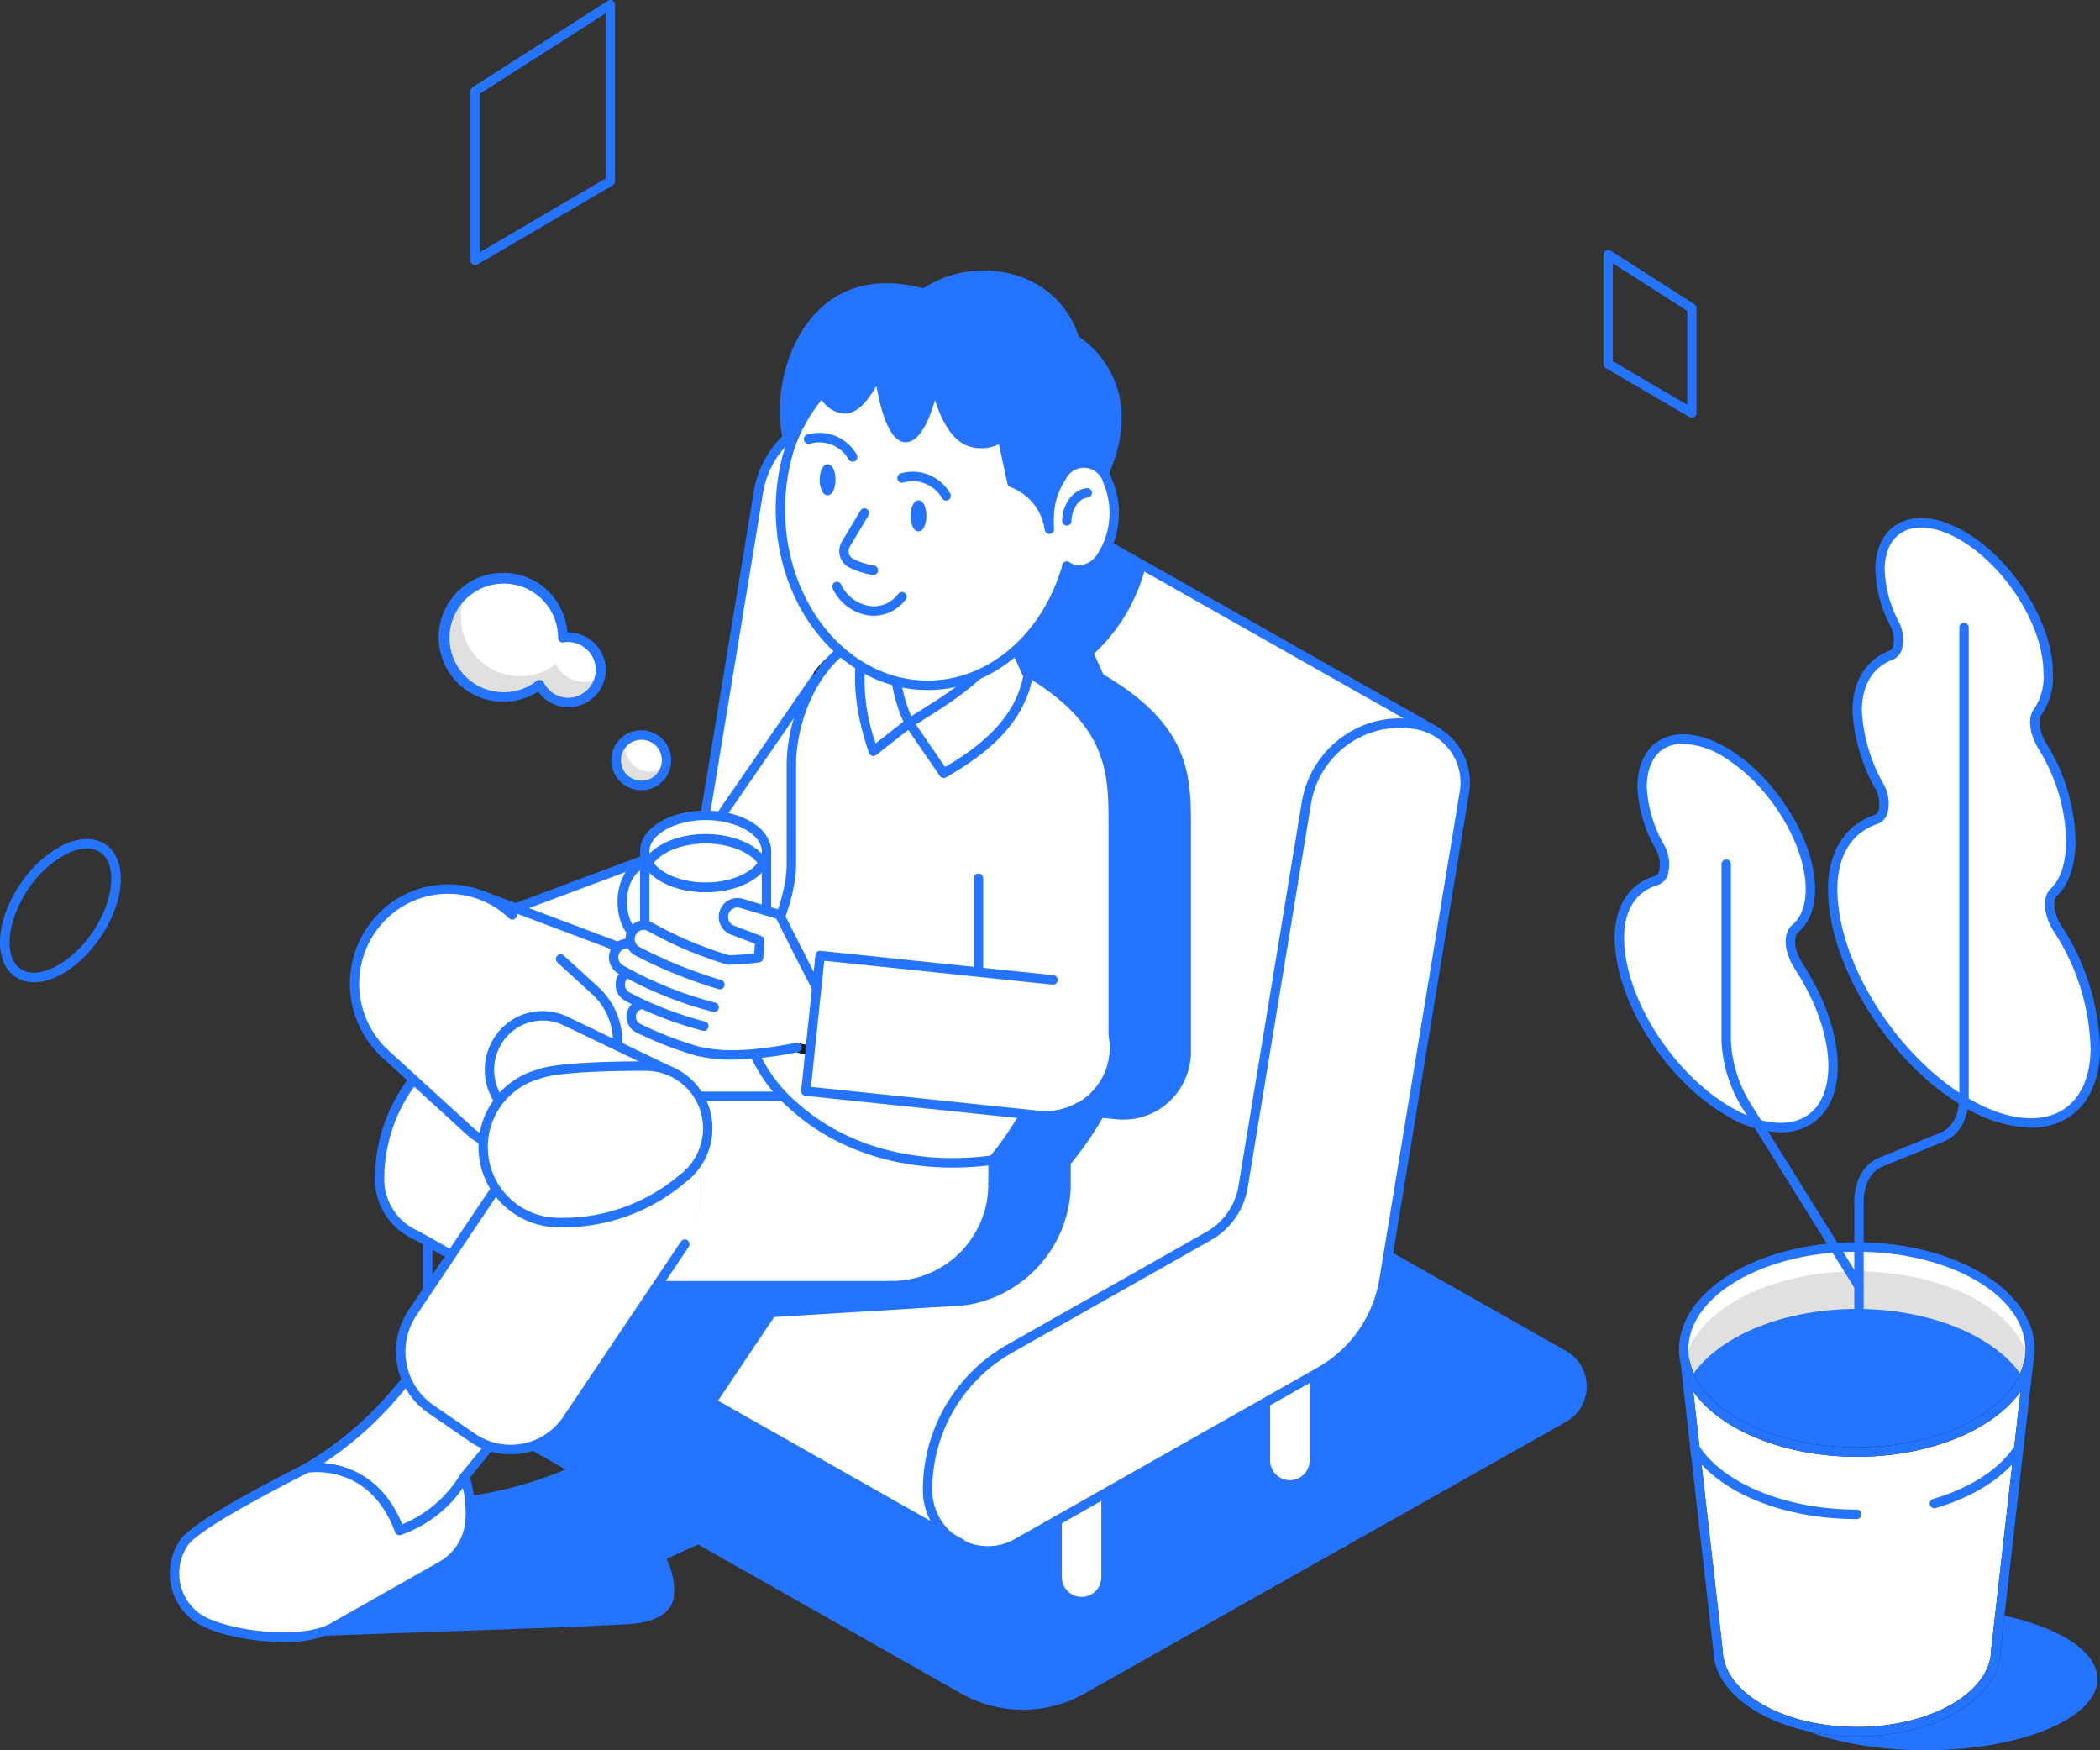<svg id="그룹_20" data-name="그룹 20" xmlns="http://www.w3.org/2000/svg" xmlns:xlink="http://www.w3.org/1999/xlink" width="270" height="225" viewBox="0 0 270 225">
  <rect x="0" y="0" width="270" height="225" fill="#333333" stroke="none"/>
  <defs>
    <clipPath id="clip-path">
      <rect id="사각형_27" data-name="사각형 27" width="270" height="225" fill="none"/>
    </clipPath>
  </defs>
  <g id="그룹_7" data-name="그룹 7" clip-path="url(#clip-path)">
    <path id="패스_41" data-name="패스 41" d="M792.362,687.161c0,5.057-9.919,9.157-22.154,9.157s-22.154-4.1-22.154-9.157S757.973,678,770.208,678s22.154,4.1,22.154,9.157" transform="translate(-522.689 -471.318)" fill="#2474ff"/>
    <path id="패스_42" data-name="패스 42" d="M763.077,539.008c0,7.28-9.969,13.181-22.266,13.181s-22.266-5.9-22.266-13.181,9.969-13.181,22.266-13.181,22.266,5.9,22.266,13.181" transform="translate(-502.07 -365.532)" fill="#fff"/>
    <path id="패스_43" data-name="패스 43" d="M763.077,549.31c0,7.28-9.969,13.181-22.266,13.181s-22.266-5.9-22.266-13.181,9.969-13.181,22.266-13.181,22.266,5.9,22.266,13.181" transform="translate(-502.07 -372.693)" fill="#e0e0e0"/>
    <path id="패스_44" data-name="패스 44" d="M743.623,571.757c9.759,0,18.045-3.719,21.053-8.891-3.008-5.173-11.294-8.891-21.053-8.891s-18.045,3.718-21.053,8.891c3.008,5.173,11.294,8.891,21.053,8.891" transform="translate(-504.883 -385.099)" fill="#2474ff"/>
    <path id="패스_45" data-name="패스 45" d="M739.412,551.409c-12.61,0-22.868-6.186-22.868-13.791s10.259-13.791,22.868-13.791,22.868,6.187,22.868,13.791-10.259,13.791-22.868,13.791m0-26.363c-11.945,0-21.663,5.64-21.663,12.572s9.718,12.572,21.663,12.572,21.663-5.64,21.663-12.572-9.718-12.572-21.663-12.572" transform="translate(-500.672 -364.141)" fill="#2474ff"/>
    <path id="패스_46" data-name="패스 46" d="M742.226,570.977c-9.706,0-18.375-3.694-21.572-9.191a.617.617,0,0,1,0-.619c3.2-5.5,11.866-9.192,21.572-9.192s18.376,3.694,21.572,9.192a.616.616,0,0,1,0,.618c-3.2,5.5-11.866,9.192-21.572,9.192m-20.346-9.5c3.134,4.967,11.24,8.281,20.346,8.281s17.212-3.314,20.346-8.281c-3.134-4.967-11.239-8.282-20.346-8.282s-17.212,3.315-20.346,8.282" transform="translate(-503.486 -383.709)" fill="#2474ff"/>
    <path id="패스_47" data-name="패스 47" d="M741.268,586.2c-11.305,0-20.636-4.989-22.069-11.45l4.213,36.975a6.42,6.42,0,0,0,.13,1.144l.007.056h.005c1.116,5.205,8.618,9.231,17.713,9.231s16.6-4.026,17.713-9.231h.006l.006-.056a6.386,6.386,0,0,0,.13-1.144l4.213-36.975c-1.433,6.461-10.763,11.45-22.068,11.45" transform="translate(-502.527 -399.538)" fill="#fff"/>
    <path id="패스_48" data-name="패스 48" d="M739.87,621.371c-9.2,0-17.039-4.135-18.284-9.631a.606.606,0,0,1-.033-.139l0-.03a6.977,6.977,0,0,1-.136-1.2l-4.21-36.948a.609.609,0,0,1,.5-.671.6.6,0,0,1,.689.468c1.387,6.256,10.622,10.974,21.48,10.974s20.093-4.718,21.481-10.974a.6.6,0,0,1,.688-.468.609.609,0,0,1,.5.671l-4.21,36.949a7.087,7.087,0,0,1-.136,1.2l0,.03a.614.614,0,0,1-.033.142c-1.247,5.5-9.083,9.628-18.284,9.628m-17.131-10a.273.273,0,0,1,.006.028c1.07,4.989,8.431,8.751,17.124,8.751s16.055-3.762,17.125-8.751c0-.009,0-.019.007-.028s0-.016,0-.023a5.847,5.847,0,0,0,.118-1.034c0-.019,0-.037,0-.056l3.786-33.231c-3.513,4.962-11.721,8.385-21.044,8.385s-17.53-3.423-21.043-8.385l3.786,33.231c0,.019,0,.037,0,.056a5.816,5.816,0,0,0,.118,1.033c0,.007,0,.015,0,.023" transform="translate(-501.13 -398.147)" fill="#161917"/>
    <path id="패스_49" data-name="패스 49" d="M744.161,619.182c-9.519,0-17.638-3.537-20.821-8.512" transform="translate(-505.421 -424.511)" fill="#fff"/>
    <path id="패스_50" data-name="패스 50" d="M742.763,618.4c-9.538,0-17.91-3.45-21.327-8.79a.614.614,0,0,1,.178-.843.6.6,0,0,1,.833.18c3.152,4.925,11.316,8.234,20.315,8.234a.61.61,0,0,1,0,1.219" transform="translate(-504.023 -423.121)" fill="#2474ff"/>
    <path id="패스_51" data-name="패스 51" d="M836.4,610.671c-1.984,3.1-5.887,5.644-10.851,7.119" transform="translate(-576.835 -424.511)" fill="#fff"/>
    <path id="패스_52" data-name="패스 52" d="M824.148,617.009a.6.6,0,0,1-.578-.438.611.611,0,0,1,.409-.757c4.875-1.449,8.609-3.887,10.515-6.865a.6.6,0,0,1,.833-.18.613.613,0,0,1,.178.843c-2.062,3.223-6.035,5.842-11.187,7.373a.582.582,0,0,1-.17.025" transform="translate(-575.438 -423.121)" fill="#2474ff"/>
    <path id="패스_53" data-name="패스 53" d="M739.87,621.371c-9.2,0-17.039-4.135-18.284-9.631a.606.606,0,0,1-.033-.139l0-.03a6.977,6.977,0,0,1-.136-1.2l-4.21-36.948a.609.609,0,0,1,.5-.671.6.6,0,0,1,.689.468c1.387,6.256,10.622,10.974,21.48,10.974s20.093-4.718,21.481-10.974a.6.6,0,0,1,.688-.468.609.609,0,0,1,.5.671l-4.21,36.949a7.087,7.087,0,0,1-.136,1.2l0,.03a.614.614,0,0,1-.033.142c-1.247,5.5-9.083,9.628-18.284,9.628m-17.131-10a.273.273,0,0,1,.006.028c1.07,4.989,8.431,8.751,17.124,8.751s16.055-3.762,17.125-8.751c0-.009,0-.019.007-.028s0-.016,0-.023a5.847,5.847,0,0,0,.118-1.034c0-.019,0-.037,0-.056l3.786-33.231c-3.513,4.962-11.721,8.385-21.044,8.385s-17.53-3.423-21.043-8.385l3.786,33.231c0,.019,0,.037,0,.056a5.816,5.816,0,0,0,.118,1.033c0,.007,0,.015,0,.023" transform="translate(-501.13 -398.147)" fill="#2474ff"/>
    <path id="패스_54" data-name="패스 54" d="M695.783,329.844c1.338-.412,1.528-2.374.437-4.483a17.265,17.265,0,0,1-2.2-7.518c0-6.221,5.128-8.132,11.34-4.085,5.571,3.63,10.073,10.945,10.288,16.714.095,2.54-.628,4.411-1.918,5.511-1,.855-.815,2.935.47,4.923,2.629,4.068,4.3,8.586,4.369,12.537.142,7.689-5.886,10.425-13.4,6.066-7.736-4.488-14.065-14.6-14.065-22.387,0-3.982,1.9-6.423,4.679-7.28" transform="translate(-482.896 -216.63)" fill="#fff"/>
    <path id="패스_55" data-name="패스 55" d="M710.44,360.8a14.211,14.211,0,0,1-6.968-2.152c-7.922-4.6-14.367-14.876-14.367-22.916,0-4,1.861-6.862,5.106-7.863a.9.9,0,0,0,.583-.558,4.006,4.006,0,0,0-.5-3.059,17.719,17.719,0,0,1-2.27-7.8c0-2.887,1.061-5.063,2.989-6.126,2.385-1.317,5.767-.759,9.28,1.529,5.7,3.715,10.342,11.272,10.564,17.2.1,2.652-.639,4.727-2.132,6-.659.562-.62,2.258.586,4.123,2.808,4.344,4.395,8.911,4.467,12.859.067,3.611-1.186,6.372-3.526,7.774a7.321,7.321,0,0,1-3.807.984m-12.531-49.959a4.751,4.751,0,0,0-2.323.556c-1.523.84-2.361,2.636-2.361,5.056a16.523,16.523,0,0,0,2.133,7.235,5.123,5.123,0,0,1,.547,4.095,2.1,2.1,0,0,1-1.343,1.254c-2.742.846-4.252,3.224-4.252,6.7,0,7.65,6.173,17.456,13.762,21.858,3.721,2.159,7.206,2.587,9.562,1.176,1.951-1.168,2.993-3.548,2.935-6.7-.068-3.722-1.585-8.059-4.271-12.214-1.478-2.287-1.624-4.64-.354-5.723,1.2-1.023,1.789-2.759,1.7-5.022-.208-5.575-4.606-12.7-10.012-16.224a10.928,10.928,0,0,0-5.727-2.04m-3.522,17.612h0Z" transform="translate(-481.5 -215.238)" fill="#2474ff"/>
    <path id="패스_56" data-name="패스 56" d="M787.673,258.606c1.288-.44,1.45-2.355.393-4.422a22.151,22.151,0,0,1-2.774-9.561c0-3.773,1.745-6.14,4.278-7.113,1.2-.459,1.39-2.219.462-4.187a16,16,0,0,1-1.813-7.2c.269-5.573,4.969-7.326,10.643-3.984,6.049,3.564,10.981,11.477,10.981,17.578a8.005,8.005,0,0,1-1.308,5c-.729.909-.462,2.73.586,4.476a23.894,23.894,0,0,1,3.637,12.016c0,2.982-.7,5.319-2.156,6.7-.906.863-.728,2.817.457,4.712,3.181,5.091,4.922,10.643,4.845,15.574-.142,9.1-7.557,12.113-16.637,6.757-9.434-5.565-17.123-17.907-17.123-27.422,0-4.816,2.247-7.809,5.529-8.931" transform="translate(-546.509 -153.249)" fill="#fff"/>
    <path id="패스_57" data-name="패스 57" d="M806.245,296.836a17.509,17.509,0,0,1-8.68-2.73c-9.607-5.666-17.422-18.2-17.422-27.948,0-4.752,2.165-8.217,5.939-9.509a.892.892,0,0,0,.553-.556,4.024,4.024,0,0,0-.5-3.008,22.569,22.569,0,0,1-2.842-9.842c0-3.743,1.7-6.543,4.667-7.682a.916.916,0,0,0,.532-.557,3.82,3.82,0,0,0-.4-2.8,16.507,16.507,0,0,1-1.871-7.488c.125-2.594,1.186-4.567,2.986-5.556,2.216-1.217,5.336-.825,8.561,1.075,6.22,3.665,11.28,11.786,11.28,18.1a8.519,8.519,0,0,1-1.443,5.382c-.541.675-.274,2.263.633,3.776a24.6,24.6,0,0,1,3.725,12.332c0,3.214-.811,5.685-2.346,7.148-.581.553-.584,2.123.553,3.943a30,30,0,0,1,4.939,15.909c-.065,4.156-1.626,7.315-4.4,8.9a8.909,8.909,0,0,1-4.466,1.107m-19.97-39.61.193.578c-3.3,1.13-5.12,4.1-5.12,8.354,0,9.358,7.547,21.423,16.824,26.9,4.618,2.723,8.972,3.312,11.947,1.614,2.382-1.36,3.726-4.149,3.784-7.853a28.77,28.77,0,0,0-4.752-15.239c-1.343-2.15-1.492-4.4-.361-5.482,1.287-1.226,1.967-3.391,1.967-6.26a23.362,23.362,0,0,0-3.55-11.7c-1.219-2.032-1.431-4.064-.539-5.177a7.384,7.384,0,0,0,1.174-4.614c0-5.932-4.792-13.581-10.681-17.051-2.854-1.681-5.544-2.066-7.38-1.057-1.437.789-2.252,2.36-2.357,4.544a15.3,15.3,0,0,0,1.755,6.9,4.941,4.941,0,0,1,.43,3.776,2.122,2.122,0,0,1-1.222,1.243c-2.508.963-3.89,3.287-3.89,6.542a21.372,21.372,0,0,0,2.707,9.281,5.072,5.072,0,0,1,.549,4.025,2.092,2.092,0,0,1-1.284,1.255Z" transform="translate(-545.111 -151.868)" fill="#2474ff"/>
    <path id="패스_58" data-name="패스 58" d="M752.328,417.845a.6.6,0,0,1-.51-.284L737.68,394.88a17.9,17.9,0,0,1-2.992-9.1V363.029a.6.6,0,1,1,1.205,0v22.749a16.919,16.919,0,0,0,2.807,8.452l14.137,22.681a.614.614,0,0,1-.188.841.6.6,0,0,1-.321.094" transform="translate(-513.35 -251.938)" fill="#2474ff"/>
    <path id="패스_59" data-name="패스 59" d="M791.949,366.785a.606.606,0,0,1-.6-.61v-29c0-2.862,1.18-4.985,3.237-5.824l7.787-3.176c1.6-.653,2.482-2.32,2.482-4.693V263.207a.6.6,0,1,1,1.205,0v60.275c0,2.862-1.18,4.985-3.237,5.824l-7.787,3.176c-1.6.653-2.483,2.32-2.483,4.693v29a.606.606,0,0,1-.6.61" transform="translate(-552.939 -182.546)" fill="#2474ff"/>
    <path id="패스_60" data-name="패스 60" d="M320.44,484.052l-61.924,34.934a16.109,16.109,0,0,1-15.873-.013l-69.587-39.4a5.236,5.236,0,0,1,0-9.085l61.8-34.99a16.111,16.111,0,0,1,15.9,0l69.7,39.465a5.236,5.236,0,0,1-.007,9.089" transform="translate(-119.081 -301.282)" fill="#2474ff"/>
    <path id="패스_61" data-name="패스 61" d="M136.566,588.385l-2.782,1.724c-2.466,1.528-2.735,4.078-1.112,6.659a5.644,5.644,0,0,0-1.011.486c-.089.055-.174.112-.256.171a51.933,51.933,0,0,1-16.7,4.28c-7.913.427-20.147,1.218-22.181,2.478-2.986,1.85-12.538,4.035-9.682,8.422,3.866,5.941,8.091,7.356,14.112,6.833,3.363-.292,36.461-1.211,42.029-1.695,2.855-.248,4.808-1.454,5.143-3.276a8.851,8.851,0,0,0-.917-5.039h0l3.207-1.492a5.761,5.761,0,0,0,1.156-.538c.032-.02.061-.041.093-.062,5.091,2.2,10.87,2.531,14.032.572l4.434-2.748Z" transform="translate(-57.514 -409.019)" fill="#2474ff"/>
    <path id="패스_62" data-name="패스 62" d="M454.321,630.8h0a3.158,3.158,0,0,1-3.139-3.176V611.272h6.278v16.352a3.158,3.158,0,0,1-3.139,3.176" transform="translate(-315.255 -424.929)" fill="#fff"/>
    <path id="패스_63" data-name="패스 63" d="M543.2,581.592h0a3.158,3.158,0,0,1-3.139-3.176V562.064h6.278v16.352a3.158,3.158,0,0,1-3.139,3.176" transform="translate(-377.355 -390.722)" fill="#fff"/>
    <path id="패스_64" data-name="패스 64" d="M274.56,465.147h0a3.158,3.158,0,0,1-3.139-3.176V445.619H277.7V461.97a3.158,3.158,0,0,1-3.139,3.176" transform="translate(-189.651 -309.775)" fill="#4034ac"/>
    <path id="패스_65" data-name="패스 65" d="M452.923,630.019a3.768,3.768,0,0,1-3.741-3.786V609.882a.606.606,0,0,1,.6-.61h6.278a.606.606,0,0,1,.6.61v16.352a3.768,3.768,0,0,1-3.741,3.786m-2.536-19.528v15.742a2.537,2.537,0,1,0,5.073,0V610.491Z" transform="translate(-313.858 -423.539)" fill="#2474ff"/>
    <path id="패스_66" data-name="패스 66" d="M541.8,580.81a3.768,3.768,0,0,1-3.742-3.786V560.673a.606.606,0,0,1,.6-.61h6.278a.606.606,0,0,1,.6.61v16.352a3.768,3.768,0,0,1-3.741,3.786m-2.537-19.528v15.742a2.537,2.537,0,1,0,5.073,0V561.282Z" transform="translate(-375.958 -389.331)" fill="#2474ff"/>
    <path id="패스_67" data-name="패스 67" d="M184.286,513.574a3.768,3.768,0,0,1-3.741-3.786V493.437a.606.606,0,0,1,.6-.61h6.278a.606.606,0,0,1,.6.61v16.352a3.768,3.768,0,0,1-3.741,3.786m-2.536-19.528v15.742a2.537,2.537,0,1,0,5.073,0V494.046Z" transform="translate(-126.153 -342.592)" fill="#2474ff"/>
    <path id="패스_68" data-name="패스 68" d="M273.162,464.366a3.768,3.768,0,0,1-3.741-3.786V444.229a.606.606,0,0,1,.6-.61H276.3a.606.606,0,0,1,.6.61V460.58a3.768,3.768,0,0,1-3.742,3.786m-2.536-19.528V460.58a2.537,2.537,0,1,0,5.073,0V444.838Z" transform="translate(-188.253 -308.384)" fill="#161917"/>
    <path id="패스_69" data-name="패스 69" d="M226.766,174.656l-.006.028a7.467,7.467,0,0,0-1.74-.566,12.2,12.2,0,0,0-14.311,10.076l-8.126,49.266a8.995,8.995,0,0,1-4.429,6.371l-25.648,14.522a20.8,20.8,0,0,0-10.495,18.111,7.793,7.793,0,0,0,4.769,7.235l70.08,39.68,46.464-35.736,14.661-68.66Z" transform="translate(-113.203 -120.884)" fill="#fff"/>
    <path id="패스_70" data-name="패스 70" d="M444.566,315.229l-8.126,49.266a8.995,8.995,0,0,1-4.428,6.37l-25.649,14.522A20.8,20.8,0,0,0,395.868,403.5a7.746,7.746,0,0,0,11.527,6.839L446.311,388.3a16.751,16.751,0,0,0,8.247-11.864l10.319-62.561a7.6,7.6,0,0,0-6-8.726h0a12.194,12.194,0,0,0-14.311,10.076" transform="translate(-276.606 -211.974)" fill="#fff"/>
    <path id="패스_71" data-name="패스 71" d="M235.464,318.592a.6.6,0,0,1-.294-.078l-70.051-39.664a8.443,8.443,0,0,1-5.107-7.784,21.427,21.427,0,0,1,10.8-18.643L196.464,237.9a8.345,8.345,0,0,0,4.128-5.939l8.126-49.265a12.852,12.852,0,0,1,5.308-8.489,12.563,12.563,0,0,1,9.711-2.086,8.08,8.08,0,0,1,1.718.538.536.536,0,0,1,.208.067l71.221,40.326a.613.613,0,0,1,.232.83.6.6,0,0,1-.82.234l-71.065-40.238a.505.505,0,0,1-.12-.039,6.91,6.91,0,0,0-1.6-.521,11.381,11.381,0,0,0-8.8,1.889,11.641,11.641,0,0,0-4.807,7.688l-8.126,49.265a9.557,9.557,0,0,1-4.728,6.8L171.4,253.488a20.2,20.2,0,0,0-10.186,17.579,7.226,7.226,0,0,0,4.4,6.672.634.634,0,0,1,.061.031l70.08,39.68a.614.614,0,0,1,.231.83.6.6,0,0,1-.526.312" transform="translate(-111.806 -119.488)" fill="#2474ff"/>
    <path id="패스_72" data-name="패스 72" d="M402.213,410.563a8.25,8.25,0,0,1-4.22-1.172,8.387,8.387,0,0,1-4.126-7.287,21.427,21.427,0,0,1,10.8-18.643l25.648-14.522A8.345,8.345,0,0,0,434.447,363l8.126-49.266.594.1-.594-.1a12.854,12.854,0,0,1,5.308-8.489,12.566,12.566,0,0,1,9.711-2.085,8.164,8.164,0,0,1,6.481,9.425l-10.319,62.561a17.278,17.278,0,0,1-8.547,12.3l-38.915,22.034a8.259,8.259,0,0,1-4.078,1.088m52.94-106.42a11.387,11.387,0,0,0-6.584,2.1,11.641,11.641,0,0,0-4.808,7.688L435.636,363.2a9.558,9.558,0,0,1-4.728,6.8l-25.649,14.522A20.2,20.2,0,0,0,395.072,402.1a7.177,7.177,0,0,0,3.53,6.235,7,7,0,0,0,7.1.072l38.915-22.034a16.065,16.065,0,0,0,7.947-11.432l10.319-62.561a6.953,6.953,0,0,0-5.519-8.027,11.6,11.6,0,0,0-2.212-.214" transform="translate(-275.207 -210.579)" fill="#2474ff"/>
    <path id="패스_73" data-name="패스 73" d="M269.382,207.785l-1.215-2.683a22.9,22.9,0,0,0,6.516-10.754,3.121,3.121,0,0,0,.274.17l.038.021a2.883,2.883,0,0,0,.3.136l.058.022a2.646,2.646,0,0,0,.307.092l.052.011a2.525,2.525,0,0,0,.333.051,2.606,2.606,0,0,0,.381,0l-35.346-20.013-.006.028a7.456,7.456,0,0,0-1.74-.565c-.322-.063-.643-.108-.963-.144a11.728,11.728,0,0,0,.742,4.744l.026-.064a26.4,26.4,0,0,0-1.3,8.237,24.185,24.185,0,0,0,7.737,18.217,14.118,14.118,0,0,0-1.475,1.426,8.751,8.751,0,0,0-1.407,1.588l-12.556,18.209a13.032,13.032,0,0,0-1.905-.139c-4.322,0-7.825,2.074-7.825,4.633v1.085l-3.465,1.294-.042.255a9,9,0,0,1-4.429,6.37l-25.648,14.522a20.522,20.522,0,0,0-4.325,3.274c.165-.038.329-.074.495-.114a1.768,1.768,0,0,0-.425,1.676,1.747,1.747,0,0,0,2.1,1.252c.688-.167,1.382-.355,2.078-.557a1.63,1.63,0,0,0-.413,1.628,1.6,1.6,0,0,0,1.965,1.091c1.2-.343,2.489-.732,3.753-1.166l5.6,5.115a8.792,8.792,0,0,0,2.009,1.438c-.024.282-.037.566-.037.854a9.732,9.732,0,0,0,1.612,5.382l-8.214,12.227,26.156,15.461,7.875-11.722L250.8,288.92a1.348,1.348,0,0,0,.157,0c.155.006,0,.019.155.006a15.886,15.886,0,0,0,14.063-15.2v-3.046a42.376,42.376,0,0,0,4.1-5.911l1.781.186h0c.2.022.407.034.613.041l.164,0c.047,0,.093,0,.14,0,.133,0,.264,0,.395-.01l.151-.009c.16-.01.319-.025.477-.044l.192-.025c.183-.026.365-.056.544-.094.034-.007.067-.016.1-.023.164-.036.326-.078.486-.123l.131-.038c.186-.056.371-.118.551-.186l.059-.024c.174-.067.346-.141.515-.218l.07-.032q.273-.129.534-.276l.02-.011h0a8.777,8.777,0,0,0,4.439-7.652V228.1c0-6.933.262-13.585-11.243-20.318" transform="translate(-127.512 -121.066)" fill="#2474ff"/>
    <path id="패스_335" data-name="패스 335" d="M.062.1,28.094-.055,28,17.334l-28.031.155Z" transform="translate(89.156 109.811) rotate(-55.095)" fill="#fff"/>
    <path id="패스_74" data-name="패스 74" d="M359.738,286.017a8.6,8.6,0,0,1-12.058,2.172,8.83,8.83,0,0,1-2.147-12.2,8.6,8.6,0,0,1,12.059-2.172,8.829,8.829,0,0,1,2.147,12.2" transform="translate(-240.346 -189.248)" fill="#fff"/>
    <path id="패스_75" data-name="패스 75" d="M306.919,361.719a8.6,8.6,0,0,1-12.058,2.172,8.83,8.83,0,0,1-2.147-12.2,8.6,8.6,0,0,1,12.059-2.172,8.829,8.829,0,0,1,2.147,12.2" transform="translate(-203.44 -241.873)" fill="#fff"/>
    <path id="패스_76" data-name="패스 76" d="M294.931,306.836a.6.6,0,0,1-.344-.109.615.615,0,0,1-.149-.849L310.35,282.8a.6.6,0,0,1,.839-.151.614.614,0,0,1,.149.849l-15.913,23.078a.6.6,0,0,1-.495.261" transform="translate(-205.657 -196.408)" fill="#2474ff"/>
    <path id="패스_77" data-name="패스 77" d="M342.082,339.735a.6.6,0,0,1-.344-.109.615.615,0,0,1-.149-.849L357.5,315.7a.6.6,0,0,1,.839-.151.615.615,0,0,1,.149.849l-15.913,23.078a.6.6,0,0,1-.495.261" transform="translate(-238.603 -219.279)" fill="#161917"/>
    <path id="패스_78" data-name="패스 78" d="M361.955,285.233a.6.6,0,0,1-.344-.109.615.615,0,0,1-.149-.849,8.224,8.224,0,0,0-2-11.352,8,8,0,0,0-11.219,2.021.6.6,0,0,1-.839.151.614.614,0,0,1-.149-.849,9.2,9.2,0,0,1,12.9-2.324,9.445,9.445,0,0,1,2.3,13.051.6.6,0,0,1-.495.261" transform="translate(-242.563 -187.854)" fill="#161917"/>
    <path id="패스_79" data-name="패스 79" d="M298.4,373.24a9.121,9.121,0,0,1-5.281-1.689,9.444,9.444,0,0,1-2.3-13.051.6.6,0,0,1,.839-.151.614.614,0,0,1,.149.849,8.225,8.225,0,0,0,2,11.353,8,8,0,0,0,11.219-2.021.6.6,0,0,1,.839-.151.614.614,0,0,1,.149.849,9.237,9.237,0,0,1-7.616,4.012" transform="translate(-202.038 -249.033)" fill="#161917"/>
    <path id="패스_80" data-name="패스 80" d="M210.336,361.108l29.815-11.138,6.389,16.291L216.725,377.4Z" transform="translate(-146.968 -243.284)" fill="#fff"/>
    <path id="패스_81" data-name="패스 81" d="M298.332,350.627a7.993,7.993,0,0,1,10.417,4.552,8.15,8.15,0,0,1-4.5,10.541,7.992,7.992,0,0,1-10.417-4.552,8.151,8.151,0,0,1,4.5-10.541" transform="translate(-204.914 -243.341)" fill="#fff"/>
    <path id="패스_82" data-name="패스 82" d="M215.327,378.189a.6.6,0,0,1-.56-.385l-6.389-16.291a.617.617,0,0,1,.01-.473.606.606,0,0,1,.342-.323L236.7,350.266a.6.6,0,0,1,.774.361.612.612,0,0,1-.357.783l-27.393,10.233L215.67,376.8l29.263-10.932a.6.6,0,0,1,.774.361.611.611,0,0,1-.356.783L215.536,378.15a.59.59,0,0,1-.208.038" transform="translate(-145.571 -243.463)" fill="#2474ff"/>
    <path id="패스_83" data-name="패스 83" d="M329.111,384.066a.6.6,0,0,1-.56-.385.612.612,0,0,1,.338-.791,8.115,8.115,0,0,0,5.088-7.575.606.606,0,0,1,.6-.609h0a.606.606,0,0,1,.6.61,9.328,9.328,0,0,1-5.849,8.707.594.594,0,0,1-.222.043" transform="translate(-229.539 -260.478)" fill="#161917"/>
    <path id="패스_84" data-name="패스 84" d="M380.753,456.13l12.962,13.116V456.13Z" transform="translate(-266.044 -317.081)" fill="#fff"/>
    <path id="패스_85" data-name="패스 85" d="M363.651,469.246a12.963,12.963,0,1,1-12.962-13.116,13.04,13.04,0,0,1,12.962,13.116" transform="translate(-235.981 -317.081)" fill="#fff"/>
    <path id="패스_86" data-name="패스 86" d="M174.6,391.315a11.988,11.988,0,0,1-15.469,7.163,12.214,12.214,0,0,1-7.079-15.653,11.989,11.989,0,0,1,15.469-7.163,12.214,12.214,0,0,1,7.079,15.652" transform="translate(-105.712 -260.61)" fill="#a1a6ee"/>
    <path id="패스_87" data-name="패스 87" d="M285.582,432.611a11.989,11.989,0,0,1-15.469,7.163,12.214,12.214,0,0,1-7.079-15.653,11.989,11.989,0,0,1,15.469-7.163,12.214,12.214,0,0,1,7.079,15.652" transform="translate(-183.26 -289.317)" fill="#fff"/>
    <path id="패스_336" data-name="패스 336" d="M.09.06,24.4-.033l-.138,35.727-24.309.093Z" transform="translate(53.329 137.931) rotate(-69.59)" fill="#fff"/>
    <path id="패스_88" data-name="패스 88" d="M157.737,397.7a.592.592,0,0,1-.21-.039,12.841,12.841,0,0,1-7.434-16.437,12.6,12.6,0,0,1,16.244-7.522.612.612,0,0,1,.355.784.6.6,0,0,1-.775.358,11.4,11.4,0,0,0-14.694,6.8,11.616,11.616,0,0,0,6.725,14.869.612.612,0,0,1,.355.784.6.6,0,0,1-.565.4" transform="translate(-104.321 -259.225)" fill="#161917"/>
    <path id="패스_89" data-name="패스 89" d="M291.094,441.514a12.5,12.5,0,0,1-4.411-.809.612.612,0,0,1-.355-.784.6.6,0,0,1,.775-.359,11.23,11.23,0,0,0,8.74-.323,11.434,11.434,0,0,0,5.954-6.482,11.616,11.616,0,0,0-6.724-14.868.611.611,0,0,1-.355-.784.6.6,0,0,1,.775-.359,12.84,12.84,0,0,1,7.433,16.436,12.639,12.639,0,0,1-6.582,7.165,12.468,12.468,0,0,1-5.25,1.166" transform="translate(-200.04 -289.676)" fill="#161917"/>
    <path id="패스_90" data-name="패스 90" d="M209.345,412.036a.593.593,0,0,1-.21-.039L175.7,399.408a.611.611,0,0,1-.355-.784l8.39-22.816a.6.6,0,0,1,.775-.359l33.436,12.589a.612.612,0,0,1,.355.784.6.6,0,0,1-.775.359l-32.871-12.376-7.969,21.673,32.871,12.376a.612.612,0,0,1,.355.784.6.6,0,0,1-.565.4" transform="translate(-122.492 -260.969)" fill="#2474ff"/>
    <path id="패스_91" data-name="패스 91" d="M170.1,587.29a6.989,6.989,0,0,1-1.816-9.638,6.807,6.807,0,0,1,9.525-1.837,6.989,6.989,0,0,1,1.816,9.638,6.806,6.806,0,0,1-9.525,1.837" transform="translate(-116.755 -399.447)" fill="#ffd4ce"/>
    <path id="패스_92" data-name="패스 92" d="M172.551,587.7a7.355,7.355,0,0,1-4.182-1.3,7.612,7.612,0,0,1-1.975-10.485,7.4,7.4,0,0,1,10.362-2A7.612,7.612,0,0,1,178.73,584.4a7.433,7.433,0,0,1-6.18,3.3m-3.5-2.312a6.216,6.216,0,0,0,8.687-1.676,6.382,6.382,0,0,0-1.656-8.791,6.208,6.208,0,0,0-8.687,1.675,6.383,6.383,0,0,0,1.656,8.791" transform="translate(-115.364 -398.052)" fill="#161917"/>
    <path id="패스_93" data-name="패스 93" d="M142.82,600.617a15.9,15.9,0,0,0,8.4-6.941l3.11-3.8-10.426-8.9a44.826,44.826,0,0,1-13,11.62s8.423-1.468,11.918,8.019" transform="translate(-91.465 -403.87)" fill="#fff"/>
    <path id="패스_94" data-name="패스 94" d="M141.424,599.838a.6.6,0,0,1-.565-.4c-3.272-8.88-10.928-7.687-11.253-7.631a.6.6,0,0,1-.668-.4.612.612,0,0,1,.267-.734,44.082,44.082,0,0,0,12.826-11.462.6.6,0,0,1,.867-.1l10.426,8.9a.615.615,0,0,1,.076.855l-3.082,3.765a16.371,16.371,0,0,1-8.732,7.174.59.59,0,0,1-.163.023m-9.731-9.265c2.819.244,7.543,1.638,10.081,7.886a15.748,15.748,0,0,0,7.538-6.489.6.6,0,0,1,.051-.072l2.729-3.334-9.49-8.1a45.723,45.723,0,0,1-10.908,10.109" transform="translate(-90.069 -402.481)" fill="#2474ff"/>
    <path id="패스_95" data-name="패스 95" d="M75.661,628.548a6.989,6.989,0,0,0,1.816,9.638c3.131,2.154,13.087,3.631,17.38,1.2l13.926-7.885a7.27,7.27,0,0,0,3.666-5.567,15.973,15.973,0,0,0-.654-5.946,15.9,15.9,0,0,1-8.4,6.941c-3.5-9.487-11.918-8.019-11.918-8.019-5.641,2.873-14.363,7.478-15.814,9.638" transform="translate(-52.037 -430.182)" fill="#fff"/>
    <path id="패스_96" data-name="패스 96" d="M87.037,639.891c-4.391,0-9.187-1.12-11.29-2.567a7.612,7.612,0,0,1-1.975-10.485c1.163-1.731,6.26-4.857,16.041-9.839a.593.593,0,0,1,.169-.056c.087-.015,8.619-1.386,12.37,7.851a15.748,15.748,0,0,0,7.538-6.489.6.6,0,0,1,1.1.152,16.5,16.5,0,0,1,.673,6.172,7.881,7.881,0,0,1-3.972,6.037L93.76,638.553a14.243,14.243,0,0,1-6.722,1.339M74.27,627.182l.5.343a6.383,6.383,0,0,0,1.656,8.791c2.971,2.044,12.737,3.443,16.747,1.173L107.1,629.6a6.659,6.659,0,0,0,3.361-5.1,13.965,13.965,0,0,0-.308-4.395,16.188,16.188,0,0,1-7.987,6.04.6.6,0,0,1-.727-.374c-3.128-8.49-10.262-7.771-11.168-7.644-9.274,4.727-14.489,7.887-15.5,9.392Z" transform="translate(-50.647 -428.817)" fill="#2474ff"/>
    <rect id="사각형_24" data-name="사각형 24" width="35.675" height="24.344" transform="translate(78.1 140.937)" fill="#fff"/>
    <path id="패스_97" data-name="패스 97" d="M243.368,474.5a12.03,12.03,0,1,1-12.029-12.172A12.1,12.1,0,0,1,243.368,474.5" transform="translate(-153.239 -321.387)" fill="#a1a6ee"/>
    <path id="패스_98" data-name="패스 98" d="M361.785,474.5a12.03,12.03,0,1,1-12.029-12.172A12.1,12.1,0,0,1,361.785,474.5" transform="translate(-235.981 -321.387)" fill="#fff"/>
    <path id="패스_99" data-name="패스 99" d="M293.517,461.542H257.842a.61.61,0,0,1,0-1.219h35.675a.61.61,0,0,1,0,1.219" transform="translate(-179.741 -319.996)" fill="#2474ff"/>
    <path id="패스_100" data-name="패스 100" d="M294.449,541.4H257.841a.61.61,0,0,1,0-1.219h36.609a.61.61,0,0,1,0,1.219" transform="translate(-179.74 -375.51)" fill="#2474ff"/>
    <path id="패스_101" data-name="패스 101" d="M229.941,485.887a12.783,12.783,0,0,1,0-25.563.61.61,0,0,1,0,1.219,11.563,11.563,0,0,0,0,23.125.61.61,0,0,1,0,1.219" transform="translate(-151.841 -319.997)" fill="#161917"/>
    <path id="패스_102" data-name="패스 102" d="M207.534,493.491l-19.9-13.686L172.526,502.3a8.966,8.966,0,0,0,2.329,12.364l5.348,3.679a8.732,8.732,0,0,0,12.219-2.357Z" transform="translate(-119.486 -333.539)" fill="#fff"/>
    <path id="패스_103" data-name="패스 103" d="M224.573,484.559a12.262,12.262,0,0,1-3.186-16.909,11.941,11.941,0,0,1,16.711-3.224,12.262,12.262,0,0,1,3.186,16.909,11.942,11.942,0,0,1-16.711,3.223" transform="translate(-153.236 -321.384)" fill="#fff"/>
    <path id="패스_104" data-name="패스 104" d="M183.728,519.1a9.255,9.255,0,0,1-5.264-1.648l-5.348-3.679a9.58,9.58,0,0,1-2.489-13.211l15.111-22.494a.6.6,0,0,1,.837-.162.614.614,0,0,1,.159.847l-15.111,22.494a8.362,8.362,0,0,0,2.17,11.517l5.348,3.679a8.133,8.133,0,0,0,11.382-2.2l15.111-22.494a.6.6,0,0,1,.837-.162.614.614,0,0,1,.159.847L191.52,514.937a9.375,9.375,0,0,1-7.792,4.166" transform="translate(-118.085 -332.149)" fill="#2474ff"/>
    <path id="패스_105" data-name="패스 105" d="M224.819,466.87a.6.6,0,0,1-.338-.105.614.614,0,0,1-.159-.847,12.592,12.592,0,0,1,10.446-5.6h0a.61.61,0,0,1,0,1.219,11.391,11.391,0,0,0-9.45,5.063.6.6,0,0,1-.5.267" transform="translate(-156.667 -319.994)" fill="#161917"/>
    <path id="패스_106" data-name="패스 106" d="M392.317,468.465a.606.606,0,0,1-.6-.61V455.349h-12.36a.61.61,0,0,1,0-1.219h12.962a.606.606,0,0,1,.6.61v13.116a.606.606,0,0,1-.6.61" transform="translate(-264.646 -315.691)" fill="#2474ff"/>
    <path id="패스_107" data-name="패스 107" d="M379.356,511.491a.61.61,0,0,1,0-1.219,12.448,12.448,0,0,0,12.36-12.506.6.6,0,1,1,1.205,0,13.661,13.661,0,0,1-13.565,13.726" transform="translate(-264.647 -345.601)" fill="#2474ff"/>
    <path id="패스_108" data-name="패스 108" d="M316.139,311.878c0,13.3,14.542,23.952,32.428,21.478,9.459-11.222,15.455-34.454,15.455-42.579s.364-15.863-18.275-23.8c-17.249-7.344-23.1,7.879-23.1,15.6v12.7c0,7.236-6.5,16.6-6.5,16.6" transform="translate(-220.896 -184.237)" fill="#fff"/>
    <path id="패스_109" data-name="패스 109" d="M341.968,332.91c-7.931,0-15.233-2.534-20.572-7.248a20.259,20.259,0,0,1-7.256-15.2.616.616,0,0,1,.109-.351c.064-.092,6.394-9.291,6.394-16.248v-12.7c0-5.191,2.4-12.387,7.657-15.922,4.334-2.913,9.813-2.992,16.284-.237,8.459,3.6,13.632,7.368,16.282,11.856,2.369,4.012,2.365,8.1,2.362,12.047v.457c0,8.4-6.075,31.674-15.6,42.974a.6.6,0,0,1-.377.208,38.556,38.556,0,0,1-5.284.368M315.346,310.65a19.084,19.084,0,0,0,6.842,14.094c6.2,5.471,15.178,7.878,24.673,6.622,9.263-11.156,15.163-33.8,15.163-42.005V288.9c.007-7.79.013-15.149-17.906-22.778-6.077-2.587-11.173-2.544-15.15.129-4.89,3.287-7.118,10.031-7.118,14.907v12.7c0,6.906-5.608,15.467-6.5,16.787" transform="translate(-219.5 -182.82)" fill="#2474ff"/>
    <rect id="사각형_25" data-name="사각형 25" width="14.689" height="17.381" transform="translate(114.89 70.72)" fill="#ffd4ce"/>
    <path id="패스_110" data-name="패스 110" d="M396.075,270.33a7.39,7.39,0,1,1-7.389-7.477,7.433,7.433,0,0,1,7.389,7.477" transform="translate(-266.424 -182.724)" fill="#fff"/>
    <path id="패스_111" data-name="패스 111" d="M396.075,214.938a7.39,7.39,0,1,1-7.389-7.477,7.433,7.433,0,0,1,7.389,7.477" transform="translate(-266.424 -144.218)" fill="#ffd4ce"/>
    <path id="패스_112" data-name="패스 112" d="M428.714,248.588h0a.606.606,0,0,1-.6-.612l.072-17.381a.606.606,0,0,1,.6-.607h0a.606.606,0,0,1,.6.612l-.072,17.381a.606.606,0,0,1-.6.607" transform="translate(-299.135 -159.878)"/>
    <path id="패스_113" data-name="패스 113" d="M379.958,248.588a.606.606,0,0,1-.6-.61V230.6a.6.6,0,1,1,1.205,0v17.381a.606.606,0,0,1-.6.61" transform="translate(-265.067 -159.878)"/>
    <path id="패스_114" data-name="패스 114" d="M387.288,294.077a8.049,8.049,0,0,1-7.992-8.087.6.6,0,1,1,1.205,0,6.787,6.787,0,1,0,13.573,0,.6.6,0,1,1,1.205,0,8.049,8.049,0,0,1-7.992,8.087" transform="translate(-265.026 -198.384)"/>
    <path id="패스_115" data-name="패스 115" d="M394.677,214.157a.606.606,0,0,1-.6-.61,6.787,6.787,0,1,0-13.574,0,.6.6,0,1,1-1.205,0,7.992,7.992,0,1,1,15.984,0,.606.606,0,0,1-.6.61" transform="translate(-265.026 -142.827)"/>
    <path id="패스_116" data-name="패스 116" d="M400.791,266.677c-2.562,5.709-8.108,8.711-12.745,11.658l4.428,6.447c5.584-3.151,9.825-6.97,10.852-12.51Z" transform="translate(-271.14 -185.382)" fill="#fff"/>
    <path id="패스_117" data-name="패스 117" d="M391.076,284a.6.6,0,0,1-.495-.262l-4.428-6.447a.617.617,0,0,1-.1-.47.61.61,0,0,1,.27-.394c.469-.3.947-.6,1.431-.9,4.355-2.719,8.859-5.531,11.086-10.495a.6.6,0,0,1,.547-.358h0a.6.6,0,0,1,.548.356l2.534,5.594a.617.617,0,0,1,.045.366c-.937,5.058-4.48,9.167-11.15,12.931a.6.6,0,0,1-.293.077m-3.572-6.879,3.754,5.465c5.944-3.45,9.145-7.159,10.042-11.631l-1.932-4.264c-2.53,4.6-7,7.392-10.976,9.875l-.887.555" transform="translate(-269.743 -183.992)" fill="#2474ff"/>
    <path id="패스_118" data-name="패스 118" d="M373.3,269.168c-1.986-4.055-2.448-9.468-2.015-15.678l-3.692,4.533c-1.3,5.432-.5,10.067,1.092,14.768Z" transform="translate(-256.398 -176.215)" fill="#fff"/>
    <path id="패스_119" data-name="패스 119" d="M367.274,272.01a.588.588,0,0,1-.172-.026.605.605,0,0,1-.4-.386c-1.939-5.721-2.271-10.24-1.108-15.11a.618.618,0,0,1,.121-.245l3.693-4.533a.6.6,0,0,1,.688-.178.609.609,0,0,1,.377.609c-.467,6.7.172,11.726,1.954,15.364a.614.614,0,0,1-.171.752l-4.615,3.623a.6.6,0,0,1-.37.128m-.538-15.1a24.105,24.105,0,0,0,.841,13.48l3.56-2.795c-1.553-3.431-2.2-7.923-1.967-13.673Z" transform="translate(-254.984 -174.824)" fill="#2474ff"/>
    <path id="패스_120" data-name="패스 120" d="M174.6,391.315a11.988,11.988,0,0,1-15.469,7.163,12.214,12.214,0,0,1-7.079-15.653,11.989,11.989,0,0,1,15.469-7.163,12.214,12.214,0,0,1,7.079,15.652" transform="translate(-105.712 -260.61)" fill="#fff"/>
    <path id="패스_121" data-name="패스 121" d="M180.342,385.789,163.833,403.5l10.791,9.854a8.723,8.723,0,0,0,12.434-.367l4.438-4.76a8.975,8.975,0,0,0-.363-12.581Z" transform="translate(-114.475 -268.183)" fill="#fff"/>
    <path id="패스_122" data-name="패스 122" d="M179.255,427.949a9.274,9.274,0,0,1-6.442-2.592l-10.781-9.846a.614.614,0,0,1-.044-.861.6.6,0,0,1,.851-.044l10.792,9.855a8.126,8.126,0,0,0,11.592-.333l4.437-4.76a8.36,8.36,0,0,0-.338-11.719l-4.562-4.166a.614.614,0,0,1-.044-.861.6.6,0,0,1,.851-.044l4.572,4.175a9.589,9.589,0,0,1,.4,13.452l-4.437,4.76a9.289,9.289,0,0,1-6.563,2.98c-.094,0-.188,0-.281,0" transform="translate(-113.078 -279.745)" fill="#2474ff"/>
    <path id="패스_123" data-name="패스 123" d="M153.679,395.151a.6.6,0,0,1-.413-.166,12.889,12.889,0,0,1-.521-18.068,12.528,12.528,0,0,1,17.856-.527.615.615,0,0,1,.025.862.6.6,0,0,1-.852.025,11.332,11.332,0,0,0-16.153.477,11.659,11.659,0,0,0,.471,16.345.615.615,0,0,1,.025.862.6.6,0,0,1-.439.191" transform="translate(-104.322 -259.228)" fill="#2474ff"/>
    <path id="패스_124" data-name="패스 124" d="M211.874,441.055a6.989,6.989,0,0,1-1.816-9.638,6.806,6.806,0,0,1,9.525-1.837,6.989,6.989,0,0,1,1.816,9.638,6.806,6.806,0,0,1-9.525,1.837" transform="translate(-145.946 -297.79)" fill="#fff"/>
    <path id="패스_125" data-name="패스 125" d="M225.594,430.52l13.088,6.286-10.541,11.222-9.3-5.485Z" transform="translate(-152.909 -299.278)" fill="#fff"/>
    <path id="패스_126" data-name="패스 126" d="M210.483,440.251a.6.6,0,0,1-.338-.105,7.612,7.612,0,0,1-1.975-10.484,7.371,7.371,0,0,1,9.326-2.6.613.613,0,0,1,.29.811.6.6,0,0,1-.8.293,6.181,6.181,0,0,0-7.818,2.178,6.382,6.382,0,0,0,1.656,8.79.614.614,0,0,1,.16.847.6.6,0,0,1-.5.267" transform="translate(-144.555 -296.376)" fill="#2474ff"/>
    <path id="패스_127" data-name="패스 127" d="M226.743,447.246a.6.6,0,0,1-.3-.083l-9.3-5.485a.613.613,0,0,1-.217-.834.6.6,0,0,1,.824-.22l8.891,5.242,9.64-10.263-12.336-5.925a.613.613,0,0,1-.286-.812.6.6,0,0,1,.8-.289l13.088,6.286a.607.607,0,0,1,.334.439.614.614,0,0,1-.156.531L227.18,447.057a.6.6,0,0,1-.437.19" transform="translate(-151.512 -297.887)" fill="#2474ff"/>
    <path id="패스_128" data-name="패스 128" d="M333.032,163.376c0,12.477,8.475,22.592,18.93,22.592s18.93-10.115,18.93-22.592-8.475-22.592-18.93-22.592-18.93,10.115-18.93,22.592" transform="translate(-232.7 -97.867)" fill="#fff"/>
    <path id="패스_129" data-name="패스 129" d="M350.565,185.187c-10.77,0-19.533-10.408-19.533-23.2s8.762-23.2,19.533-23.2,19.533,10.408,19.533,23.2-8.762,23.2-19.533,23.2m0-45.184c-10.106,0-18.328,9.861-18.328,21.982s8.222,21.983,18.328,21.983,18.328-9.861,18.328-21.983S360.671,140,350.565,140" transform="translate(-231.303 -96.477)" fill="#2474ff"/>
    <path id="패스_130" data-name="패스 130" d="M362.552,222.921a.587.587,0,0,1-.1-.009,10.338,10.338,0,0,1-3.036-.979,2.3,2.3,0,0,1-1.16-1.436,2.4,2.4,0,0,1,.248-1.87l2.382-3.988a.6.6,0,0,1,.827-.206.614.614,0,0,1,.2.837l-2.382,3.987a1.161,1.161,0,0,0-.12.906,1.094,1.094,0,0,0,.551.684,9.17,9.17,0,0,0,2.689.862.61.61,0,0,1-.1,1.211" transform="translate(-250.261 -149.003)" fill="#2474ff"/>
    <path id="패스_131" data-name="패스 131" d="M360.522,249.706a5.192,5.192,0,0,1-.7-.048,6.129,6.129,0,0,1-4.605-3.464.613.613,0,0,1,.3-.807.6.6,0,0,1,.8.305,4.878,4.878,0,0,0,3.667,2.757,3.912,3.912,0,0,0,3.685-1.582.6.6,0,0,1,.848-.08.614.614,0,0,1,.08.858,5.215,5.215,0,0,1-4.074,2.06" transform="translate(-248.164 -170.545)" fill="#2474ff"/>
    <path id="패스_132" data-name="패스 132" d="M389.6,213.681c0,.933.32,1.688.715,1.688s.715-.756.715-1.688-.32-1.688-.715-1.688-.715.756-.715,1.688" transform="translate(-272.228 -147.368)" fill="#2474ff"/>
    <path id="패스_133" data-name="패스 133" d="M389.62,214.979c-.667,0-1.016-1-1.016-1.993s.349-1.993,1.016-1.993,1.016,1,1.016,1.993-.349,1.993-1.016,1.993m0-3.377c-.107,0-.414.476-.414,1.383s.307,1.384.414,1.384.413-.476.413-1.384-.307-1.383-.413-1.383" transform="translate(-271.53 -146.673)" fill="#2474ff"/>
    <path id="패스_134" data-name="패스 134" d="M350.818,198.467c0,.933.32,1.688.715,1.688s.715-.756.715-1.688-.32-1.688-.715-1.688-.715.756-.715,1.688" transform="translate(-245.128 -136.792)" fill="#2474ff"/>
    <path id="패스_135" data-name="패스 135" d="M350.834,199.764c-.667,0-1.016-1-1.016-1.993s.349-1.993,1.016-1.993,1.016,1,1.016,1.993-.349,1.993-1.016,1.993m0-3.377c-.106,0-.414.476-.414,1.384s.308,1.383.414,1.383.414-.476.414-1.383-.308-1.384-.414-1.384" transform="translate(-244.429 -136.096)" fill="#2474ff"/>
    <path id="패스_136" data-name="패스 136" d="M349.343,186.219a.6.6,0,0,1-.5-.271,4.356,4.356,0,0,0-4.989-2.055.6.6,0,0,1-.758-.394.611.611,0,0,1,.389-.767,5.529,5.529,0,0,1,6.359,2.538.614.614,0,0,1-.166.846.593.593,0,0,1-.334.1" transform="translate(-239.711 -126.86)" fill="#2474ff"/>
    <path id="패스_137" data-name="패스 137" d="M389.211,202.6a.6.6,0,0,1-.5-.271,4.357,4.357,0,0,0-4.989-2.055.6.6,0,0,1-.758-.394.611.611,0,0,1,.389-.767,5.529,5.529,0,0,1,6.359,2.538.614.614,0,0,1-.166.846.592.592,0,0,1-.334.1" transform="translate(-267.568 -138.247)" fill="#2474ff"/>
    <path id="패스_138" data-name="패스 138" d="M368.859,148.651a7.508,7.508,0,0,0-4.809-5.962l-1.251-5.8c-4.47,2.241-7.042-.4-8.7-7.226,0,0-1.363,7.226-3.734,7.226s-3.417-8.552-3.417-8.552c-3.12,6.442-5.341,5.581-7.322,2.774a20.354,20.354,0,0,0-4.081,6.875c-2.5-5.652.833-24.12,17.2-19.618,6.751-4.608,16.852-2.352,19.387,5.95,0,0,10.972,6.292,1.708,20.956Z" transform="translate(-233.936 -80.649)" fill="#2474ff"/>
    <path id="패스_139" data-name="패스 139" d="M367.448,147.888a.6.6,0,0,1-.244-.052.609.609,0,0,1-.352-.468,6.917,6.917,0,0,0-4.392-5.47.607.607,0,0,1-.41-.452l-1.093-5.065a5.171,5.171,0,0,1-4.26.12c-1.665-.783-2.946-2.645-3.962-5.794-.658,2.326-1.888,5.421-3.783,5.421-2.136,0-3.244-4.371-3.742-7.245-1.335,2.319-2.6,3.466-3.934,3.577a3.825,3.825,0,0,1-3.114-1.779,21.249,21.249,0,0,0-3.471,6.161.6.6,0,0,1-1.109.021c-1.559-3.524-1.05-11.615,3.322-16.787,2.376-2.81,6.78-5.719,14.317-3.739a14.338,14.338,0,0,1,12.449-1.507,11.972,11.972,0,0,1,7.55,7.715,12.544,12.544,0,0,1,5.156,7.365c1.039,4.239-.12,9.057-3.446,14.322a.606.606,0,0,1-.172.178l-4.977,3.377a.6.6,0,0,1-.336.1m-4.292-7.036a8.114,8.114,0,0,1,4.7,5.416l4.13-2.8c3.089-4.929,4.174-9.391,3.224-13.265a11.361,11.361,0,0,0-4.79-6.726.609.609,0,0,1-.278-.35,10.793,10.793,0,0,0-6.869-7.146,13.118,13.118,0,0,0-11.605,1.522.594.594,0,0,1-.495.083c-5.613-1.545-10.228-.408-13.35,3.284a18.242,18.242,0,0,0-3.6,13.981,18.481,18.481,0,0,1,3.567-5.545.589.589,0,0,1,.475-.173.6.6,0,0,1,.438.253c.927,1.312,1.734,1.917,2.473,1.859.768-.064,2.053-.9,3.817-4.547a.6.6,0,0,1,1.139.193c.587,4.8,1.931,8.018,2.818,8.018.755,0,2.276-2.139,3.143-6.73a.6.6,0,0,1,1.177-.031c1,4.1,2.283,6.473,3.933,7.249a4.393,4.393,0,0,0,3.915-.424.6.6,0,0,1,.528,0,.61.61,0,0,1,.328.419Z" transform="translate(-232.524 -79.277)" fill="#2474ff"/>
    <path id="패스_140" data-name="패스 140" d="M447.721,201.819c-.29,3.8,1.336,7.024,3.633,7.2s4.395-2.754,4.685-6.552-1.336-7.024-3.633-7.2-4.395,2.754-4.685,6.552" transform="translate(-312.814 -135.736)" fill="#fff"/>
    <path id="패스_141" data-name="패스 141" d="M450.161,208.251c-.083,0-.167,0-.251-.01a3.338,3.338,0,0,1-1.68-.626.614.614,0,0,1-.149-.849.6.6,0,0,1,.839-.151,2.154,2.154,0,0,0,1.083.409,3.008,3.008,0,0,0,2.56-1.534,9.739,9.739,0,0,0,.7-9.092,2.58,2.58,0,0,0-4.857-.38,8.929,8.929,0,0,0-1.477,4.458,10.525,10.525,0,0,0,.015,1.812.608.608,0,0,1-.541.666.6.6,0,0,1-.658-.548,11.779,11.779,0,0,1-.017-2.024,10.165,10.165,0,0,1,1.7-5.078,3.751,3.751,0,0,1,6.907.541,10.957,10.957,0,0,1-.792,10.361,4.261,4.261,0,0,1-3.378,2.045" transform="translate(-311.416 -134.345)" fill="#2474ff"/>
    <path id="패스_142" data-name="패스 142" d="M453.876,210.666a.606.606,0,0,1-.6-.61c0-1.863,1.21-4,3.164-4.2a.609.609,0,0,1,.122,1.213c-1.357.14-2.081,1.825-2.081,2.987a.606.606,0,0,1-.6.61" transform="translate(-316.716 -143.1)" fill="#2474ff"/>
    <path id="패스_143" data-name="패스 143" d="M235.07,457.579a7.959,7.959,0,0,0-7.912-8.005c-4.33-.024-11.624.161-13.818,1.031h0a9.711,9.711,0,0,0,2.441,19.076,23.9,23.9,0,0,0,16.069-5.657,8.024,8.024,0,0,0,3.219-6.445" transform="translate(-144.078 -312.522)" fill="#fff"/>
    <path id="패스_144" data-name="패스 144" d="M214.386,468.9a10.322,10.322,0,0,1-2.633-20.264c2.761-1.069,12.151-1.071,14.013-1.062a8.574,8.574,0,0,1,8.511,8.615,8.69,8.69,0,0,1-3.448,6.924,24.361,24.361,0,0,1-16.442,5.787m-2.2-19.127a.6.6,0,0,1-.091.032,9.1,9.1,0,0,0,2.288,17.876,23.209,23.209,0,0,0,15.682-5.514l.03-.023a7.46,7.46,0,0,0,2.974-5.954,7.361,7.361,0,0,0-7.309-7.4c-5.032-.03-11.59.212-13.574.979" transform="translate(-142.681 -311.133)" fill="#2474ff"/>
    <rect id="사각형_26" data-name="사각형 26" width="17.321" height="28.14" transform="translate(125.805 106.54)" fill="#fff"/>
    <path id="패스_145" data-name="패스 145" d="M435.739,330.965a8.029,8.029,0,1,1-8.029-8.124,8.077,8.077,0,0,1,8.029,8.124" transform="translate(-293.245 -224.425)" fill="#fff"/>
    <path id="패스_146" data-name="패스 146" d="M434.905,421.814a8.661,8.661,0,1,1-8.661-8.763,8.712,8.712,0,0,1,8.661,8.763" transform="translate(-291.779 -287.135)" fill="#fff"/>
    <path id="패스_147" data-name="패스 147" d="M473.682,376.849a.606.606,0,0,1-.6-.61V348.1a.6.6,0,1,1,1.205,0v28.14a.606.606,0,0,1-.6.61" transform="translate(-330.555 -241.56)" fill="#2474ff"/>
    <path id="패스_148" data-name="패스 148" d="M416.187,391.349a.606.606,0,0,1-.6-.61V368.959a.6.6,0,1,1,1.205,0v21.781a.606.606,0,0,1-.6.61" transform="translate(-290.382 -256.06)" fill="#2474ff"/>
    <path id="패스_149" data-name="패스 149" d="M424.847,449.781a9.329,9.329,0,0,1-9.263-9.373.6.6,0,1,1,1.205,0,8.059,8.059,0,1,0,16.116,0,.6.6,0,1,1,1.205,0,9.329,9.329,0,0,1-9.263,9.373" transform="translate(-290.382 -305.728)" fill="#2474ff"/>
    <path id="패스_150" data-name="패스 150" d="M272.195,368.946c0,2.754-1.491,4.987-3.33,4.987s-3.33-2.233-3.33-4.987,1.491-4.987,3.33-4.987,3.33,2.233,3.33,4.987" transform="translate(-185.538 -253.008)" fill="#fff"/>
    <path id="패스_151" data-name="패스 151" d="M267.467,373.152c-2.2,0-3.932-2.459-3.932-5.6s1.727-5.6,3.932-5.6,3.932,2.458,3.932,5.6-1.727,5.6-3.932,5.6m0-9.974c-1.478,0-2.727,2-2.727,4.377s1.249,4.377,2.727,4.377,2.727-2,2.727-4.377-1.249-4.377-2.727-4.377" transform="translate(-184.14 -251.618)" fill="#2474ff"/>
    <path id="패스_152" data-name="패스 152" d="M275.173,372.221c0,2.559,3.5,4.633,7.825,4.633s7.825-2.074,7.825-4.633V359.013H275.173Z" transform="translate(-192.272 -249.57)" fill="#fff"/>
    <path id="패스_153" data-name="패스 153" d="M281.6,376.073c-4.726,0-8.428-2.3-8.428-5.242V357.623a.606.606,0,0,1,.6-.61h15.651a.606.606,0,0,1,.6.61v13.208c0,2.94-3.7,5.242-8.428,5.242m-7.223-17.841v12.6c0,2.181,3.308,4.023,7.223,4.023s7.223-1.842,7.223-4.023v-12.6Z" transform="translate(-190.875 -248.18)" fill="#2474ff"/>
    <path id="패스_154" data-name="패스 154" d="M290.824,348.449c0,2.559-3.5,4.633-7.825,4.633s-7.825-2.074-7.825-4.633,3.5-4.633,7.825-4.633,7.825,2.074,7.825,4.633" transform="translate(-192.272 -239.006)" fill="#fff"/>
    <path id="패스_155" data-name="패스 155" d="M283.987,359.959c3.43,0,6.342-1.307,7.4-3.125-1.057-1.818-3.969-3.125-7.4-3.125s-6.342,1.307-7.4,3.125c1.057,1.818,3.969,3.125,7.4,3.125" transform="translate(-193.261 -245.883)" fill="#fff"/>
    <path id="패스_156" data-name="패스 156" d="M283.581,359.763c-3.391,0-6.416-1.286-7.529-3.2l-.045-.077.045-.077c1.113-1.914,4.139-3.2,7.529-3.2s6.416,1.286,7.529,3.2l.045.077-.045.077c-1.113,1.914-4.139,3.2-7.529,3.2m-7.223-3.277c1.1,1.781,3.983,2.973,7.223,2.973s6.126-1.191,7.223-2.973c-1.1-1.782-3.982-2.972-7.223-2.972s-6.126,1.191-7.223,2.972" transform="translate(-192.855 -245.535)" fill="#2474ff"/>
    <path id="패스_157" data-name="패스 157" d="M281.6,352.3c-4.726,0-8.428-2.3-8.428-5.243s3.7-5.242,8.428-5.242,8.428,2.3,8.428,5.242-3.7,5.243-8.428,5.243m0-9.266c-3.915,0-7.223,1.842-7.223,4.023s3.308,4.023,7.223,4.023,7.223-1.842,7.223-4.023-3.308-4.023-7.223-4.023" transform="translate(-190.875 -237.615)" fill="#2474ff"/>
    <path id="패스_158" data-name="패스 158" d="M282.589,359.178c-3.545,0-6.727-1.377-7.919-3.425a.616.616,0,0,1,0-.619c1.192-2.048,4.374-3.425,7.919-3.425s6.727,1.377,7.918,3.425a.615.615,0,0,1,0,.618c-1.191,2.049-4.373,3.426-7.918,3.426m-6.675-3.735c1.12,1.5,3.786,2.515,6.675,2.515s5.554-1.019,6.675-2.515c-1.12-1.5-3.785-2.515-6.675-2.515s-5.554,1.019-6.675,2.515" transform="translate(-191.863 -244.493)" fill="#2474ff"/>
    <path id="패스_159" data-name="패스 159" d="M318.717,387.72l-2.766-5.5-4.9-1.465a1.794,1.794,0,0,0-2.194,1.107,1.827,1.827,0,0,0,1.054,2.343l3.5,1.328-.327,4.817" transform="translate(-215.725 -264.629)" fill="#fff"/>
    <path id="패스_160" data-name="패스 160" d="M311.684,389.568h-.042a.607.607,0,0,1-.56-.65l.3-4.364-3.083-1.168a2.4,2.4,0,0,1-1.344-1.269,2.443,2.443,0,0,1-.063-1.859,2.4,2.4,0,0,1,2.929-1.478l4.9,1.465a.6.6,0,0,1,.366.308l2.766,5.5a.613.613,0,0,1-.264.82.6.6,0,0,1-.81-.267l-2.648-5.27-4.656-1.391a1.2,1.2,0,0,0-1.459.736,1.215,1.215,0,0,0,.031.926,1.2,1.2,0,0,0,.669.632l3.5,1.328a.611.611,0,0,1,.39.613L312.285,389a.605.605,0,0,1-.6.568" transform="translate(-214.326 -263.241)" fill="#2474ff"/>
    <path id="패스_161" data-name="패스 161" d="M334.436,424.549a3.825,3.825,0,0,0,4.94-2.274,3.9,3.9,0,0,0-2.247-5,3.825,3.825,0,0,0-4.94,2.274,3.9,3.9,0,0,0,2.248,5" transform="translate(-231.939 -289.899)" fill="#fff"/>
    <path id="패스_162" data-name="패스 162" d="M334.382,424.017a4.373,4.373,0,0,1-1.553-.286,4.514,4.514,0,0,1-2.6-5.784,4.43,4.43,0,0,1,5.716-2.631,4.514,4.514,0,0,1,2.6,5.784,4.45,4.45,0,0,1-4.163,2.917m.008-7.767a3.242,3.242,0,0,0-3.033,2.125,3.289,3.289,0,0,0,1.895,4.214,3.229,3.229,0,0,0,4.165-1.917,3.289,3.289,0,0,0-1.895-4.214,3.18,3.18,0,0,0-1.131-.208" transform="translate(-230.544 -288.511)" fill="#161917"/>
    <path id="패스_163" data-name="패스 163" d="M310.438,400.554a36.213,36.213,0,0,1-8.841,1.305c-3.494,2.31-4.2,6.661-3.954,11.714,4.216,1.024,9.113.226,12.795-.476l2.692-7.274Z" transform="translate(-207.941 -278.447)" fill="#fff"/>
    <path id="패스_164" data-name="패스 164" d="M310.542,441.7c-3.681.7-8.578,1.5-12.795.476" transform="translate(-208.045 -307.05)" fill="#fff"/>
    <path id="패스_165" data-name="패스 165" d="M300.836,441.884a19.58,19.58,0,0,1-4.627-.508.61.61,0,0,1-.445-.735.6.6,0,0,1,.727-.451c3.869.939,8.315.324,12.543-.482a.6.6,0,0,1,.7.487.609.609,0,0,1-.48.712,45.7,45.7,0,0,1-8.42.977" transform="translate(-206.647 -305.659)" fill="#2474ff"/>
    <line id="선_1" data-name="선 1" x2="2.692" y2="5.27" transform="translate(102.498 122.107)" fill="#fff"/>
    <path id="패스_166" data-name="패스 166" d="M341.514,405.043a.6.6,0,0,1-.536-.33l-2.692-5.27a.613.613,0,0,1,.259-.821.6.6,0,0,1,.812.262l2.692,5.27a.613.613,0,0,1-.259.821.59.59,0,0,1-.276.068" transform="translate(-236.325 -277.057)" fill="#2474ff"/>
    <path id="패스_167" data-name="패스 167" d="M310.874,404.154a36.391,36.391,0,0,0,3.887-.3" transform="translate(-217.218 -280.742)" fill="#fff"/>
    <path id="패스_168" data-name="패스 168" d="M309.476,403.372a.61.61,0,0,1-.014-1.219,36.066,36.066,0,0,0,3.823-.294.61.61,0,0,1,.155,1.209,37.248,37.248,0,0,1-3.951.3h-.014" transform="translate(-215.82 -279.351)" fill="#2474ff"/>
    <path id="패스_169" data-name="패스 169" d="M277.918,429.487a45.91,45.91,0,0,1-7.622-2.949,1.627,1.627,0,0,1-.792-2.122,1.593,1.593,0,0,1,2.117-.829,63.708,63.708,0,0,0,7.069,2.663" transform="translate(-188.216 -294.362)" fill="#fff"/>
    <path id="패스_170" data-name="패스 170" d="M276.527,428.706a.6.6,0,0,1-.145-.018,46.39,46.39,0,0,1-7.73-2.987,2.252,2.252,0,0,1-1.091-2.92,2.2,2.2,0,0,1,1.222-1.183,2.171,2.171,0,0,1,1.692.042,63.536,63.536,0,0,0,7,2.637.61.61,0,0,1,.4.76.6.6,0,0,1-.751.407,63.845,63.845,0,0,1-7.139-2.689.982.982,0,0,0-.768-.02,1,1,0,0,0-.553.536,1.02,1.02,0,0,0,.493,1.323,46.233,46.233,0,0,0,7.514,2.911.61.61,0,0,1-.144,1.2" transform="translate(-186.825 -292.97)" fill="#2474ff"/>
    <path id="패스_171" data-name="패스 171" d="M275.437,416.493a45.638,45.638,0,0,1-9.763-3.744,1.779,1.779,0,0,1-.793-2.335,1.74,1.74,0,0,1,2.4-.8,50.452,50.452,0,0,0,8.927,3.639" transform="translate(-184.963 -284.604)" fill="#fff"/>
    <path id="패스_172" data-name="패스 172" d="M274.035,415.71a.593.593,0,0,1-.145-.018A45.927,45.927,0,0,1,264,411.9a2.382,2.382,0,0,1-1.063-3.14,2.34,2.34,0,0,1,3.227-1.074,50.133,50.133,0,0,0,8.821,3.595.611.611,0,0,1,.4.76.6.6,0,0,1-.751.407,51.325,51.325,0,0,1-9.033-3.682,1.148,1.148,0,0,0-.913-.077,1.128,1.128,0,0,0-.665.6,1.163,1.163,0,0,0,.523,1.53,44.749,44.749,0,0,0,9.634,3.7.61.61,0,0,1-.144,1.2" transform="translate(-183.56 -283.211)" fill="#2474ff"/>
    <path id="패스_173" data-name="패스 173" d="M275,402.684a46.374,46.374,0,0,1-10.489-4.583,1.742,1.742,0,0,0-2.464.776,1.784,1.784,0,0,0,.7,2.3,49.079,49.079,0,0,0,12.057,4.879" transform="translate(-182.979 -276.574)" fill="#fff"/>
    <path id="패스_174" data-name="패스 174" d="M273.413,405.283a.6.6,0,0,1-.145-.018,49.748,49.748,0,0,1-12.211-4.941,2.4,2.4,0,0,1,.5-4.358,2.311,2.311,0,0,1,1.867.223,45.733,45.733,0,0,0,10.356,4.525.611.611,0,0,1,.4.76.6.6,0,0,1-.751.407,46.883,46.883,0,0,1-10.62-4.642,1.1,1.1,0,0,0-.9-.106,1.177,1.177,0,0,0-.252,2.133,48.517,48.517,0,0,0,11.9,4.817.61.61,0,0,1-.144,1.2" transform="translate(-181.584 -275.186)" fill="#2474ff"/>
    <path id="패스_175" data-name="패스 175" d="M280.466,397.777a60.121,60.121,0,0,1-10.65-4.3,1.784,1.784,0,0,1-.715-2.358,1.736,1.736,0,0,1,2.408-.748,49.288,49.288,0,0,0,10.043,4.253" transform="translate(-187.896 -271.211)" fill="#fff"/>
    <path id="패스_176" data-name="패스 176" d="M279.06,397a.587.587,0,0,1-.176-.027,60.248,60.248,0,0,1-10.764-4.351,2.4,2.4,0,0,1,.461-4.374,2.287,2.287,0,0,1,1.819.2,48.89,48.89,0,0,0,9.922,4.2.611.611,0,0,1,.4.76.6.6,0,0,1-.751.407,50.087,50.087,0,0,1-10.165-4.306,1.1,1.1,0,0,0-.879-.1,1.149,1.149,0,0,0-.7.59,1.177,1.177,0,0,0,.467,1.547,59.031,59.031,0,0,0,10.537,4.254.611.611,0,0,1,.4.761.6.6,0,0,1-.576.432" transform="translate(-186.49 -269.819)" fill="#2474ff"/>
    <path id="패스_177" data-name="패스 177" d="M345.734,402.939l29.942,3.132L373.842,423.5,343.9,420.367Z" transform="translate(-240.294 -280.105)" fill="#fff"/>
    <path id="패스_178" data-name="패스 178" d="M428.566,415.2a8.12,8.12,0,1,1-8.83,7.215,8.1,8.1,0,0,1,8.83-7.215" transform="translate(-293.252 -288.6)" fill="#fff"/>
    <path id="패스_179" data-name="패스 179" d="M372.445,422.717a.546.546,0,0,1-.063,0l-29.942-3.132a.6.6,0,0,1-.406-.223.614.614,0,0,1-.131-.448l1.834-17.428a.6.6,0,0,1,.661-.542l29.943,3.132a.607.607,0,0,1,.537.669.6.6,0,0,1-.661.544l-29.345-3.069-1.706,16.216,29.341,3.069a.61.61,0,0,1-.061,1.216" transform="translate(-238.896 -278.714)" fill="#2474ff"/>
    <path id="패스_180" data-name="패스 180" d="M442.822,467.229a9.335,9.335,0,0,1-1-.054.61.61,0,0,1,.128-1.213,7.926,7.926,0,0,0,4.784-.989.6.6,0,0,1,.82.234.614.614,0,0,1-.231.83,9.1,9.1,0,0,1-4.5,1.192" transform="translate(-308.342 -323.175)" fill="#2474ff"/>
    <path id="패스_181" data-name="패스 181" d="M197.439,243.55a7.63,7.63,0,0,1,7.584,7.674c0,.022,0,.044,0,.066a4.113,4.113,0,0,1,.711-.066,4.2,4.2,0,1,1-3.694,6.093,7.485,7.485,0,0,1-4.6,1.581,7.675,7.675,0,0,1,0-15.349" transform="translate(-132.658 -169.305)" fill="#fff"/>
    <path id="패스_182" data-name="패스 182" d="M192.669,249.161a7.719,7.719,0,0,0-.741,3.311,7.63,7.63,0,0,0,7.584,7.674,7.485,7.485,0,0,0,4.6-1.581,4.138,4.138,0,0,0,3.694,2.3,4.087,4.087,0,0,0,1.936-.487,4.124,4.124,0,0,1-7.7.843,7.485,7.485,0,0,1-4.6,1.581,7.693,7.693,0,0,1-4.772-13.638" transform="translate(-132.658 -173.206)" fill="#e0e0e0"/>
    <path id="패스_183" data-name="패스 183" d="M204.334,258.834a4.706,4.706,0,0,1-3.876-2.033,8.019,8.019,0,0,1-4.416,1.317,8.285,8.285,0,1,1,8.165-8.892l.127,0a4.805,4.805,0,0,1,0,9.61m-3.694-3.517a.6.6,0,0,1,.133.015.605.605,0,0,1,.4.318,3.524,3.524,0,0,0,3.157,1.964,3.586,3.586,0,0,0,0-7.171,3.519,3.519,0,0,0-.609.057.6.6,0,0,1-.491-.134.613.613,0,0,1-.215-.466c0-.026,0-.052,0-.078a6.982,6.982,0,1,0-6.982,7.077,6.859,6.859,0,0,0,4.232-1.456.6.6,0,0,1,.366-.125" transform="translate(-131.26 -167.915)" fill="#2474ff"/>
    <path id="패스_184" data-name="패스 184" d="M263.2,313.2a3.2,3.2,0,1,0,3.2-3.239,3.22,3.22,0,0,0-3.2,3.239" transform="translate(-183.903 -215.47)" fill="#fff"/>
    <path id="패스_185" data-name="패스 185" d="M264.335,312.46a3.289,3.289,0,0,0-.073.685,3.221,3.221,0,0,0,3.2,3.24,3.164,3.164,0,0,0,2.061-.763,3.2,3.2,0,0,1-6.329-.685,3.247,3.247,0,0,1,1.14-2.477" transform="translate(-183.903 -217.208)" fill="#e0e0e0"/>
    <path id="패스_186" data-name="패스 186" d="M265,315.656a3.849,3.849,0,1,1,3.8-3.849,3.831,3.831,0,0,1-3.8,3.849m0-6.479a2.63,2.63,0,1,0,2.6,2.63,2.617,2.617,0,0,0-2.6-2.63" transform="translate(-182.505 -214.079)" fill="#2474ff"/>
    <path id="패스_187" data-name="패스 187" d="M201.384,34.086a.594.594,0,0,1-.3-.082.611.611,0,0,1-.3-.528V11.719a.612.612,0,0,1,.281-.515L218.446.094a.6.6,0,0,1,.612-.019.612.612,0,0,1,.312.534V23.292a.612.612,0,0,1-.3.528L201.685,34a.6.6,0,0,1-.3.082m.6-22.03V32.419l16.179-9.478V1.716Z" transform="translate(-140.292 0)" fill="#2474ff"/>
    <path id="패스_188" data-name="패스 188" d="M695.659,126.977a.6.6,0,0,1-.3-.082l-10.762-6.3a.611.611,0,0,1-.3-.528V106.02a.611.611,0,0,1,.311-.534.6.6,0,0,1,.613.018l10.762,6.878a.612.612,0,0,1,.281.516v13.469a.61.61,0,0,1-.3.528.6.6,0,0,1-.3.082m-10.16-7.266,9.557,5.6V113.234l-9.557-6.108Z" transform="translate(-478.138 -73.277)" fill="#2474ff"/>
    <path id="패스_189" data-name="패스 189" d="M4.38,372.219a4.2,4.2,0,0,1-2.478-.753c-2.826-2.008-2.463-7.3.827-12.038A14.456,14.456,0,0,1,8.2,354.545c2.1-.988,4.035-.986,5.433.008,2.827,2.008,2.463,7.3-.827,12.038-2.455,3.537-5.745,5.628-8.431,5.628m6.794-17.193a5.891,5.891,0,0,0-2.462.625,13.239,13.239,0,0,0-5,4.478C.91,364.172.4,368.907,2.594,370.469s6.425-.535,9.23-4.578,3.318-8.778,1.12-10.339a3,3,0,0,0-1.771-.525m-7.952,4.753h0Z" transform="translate(0 -245.95)" fill="#2474ff"/>
  </g>
</svg>
